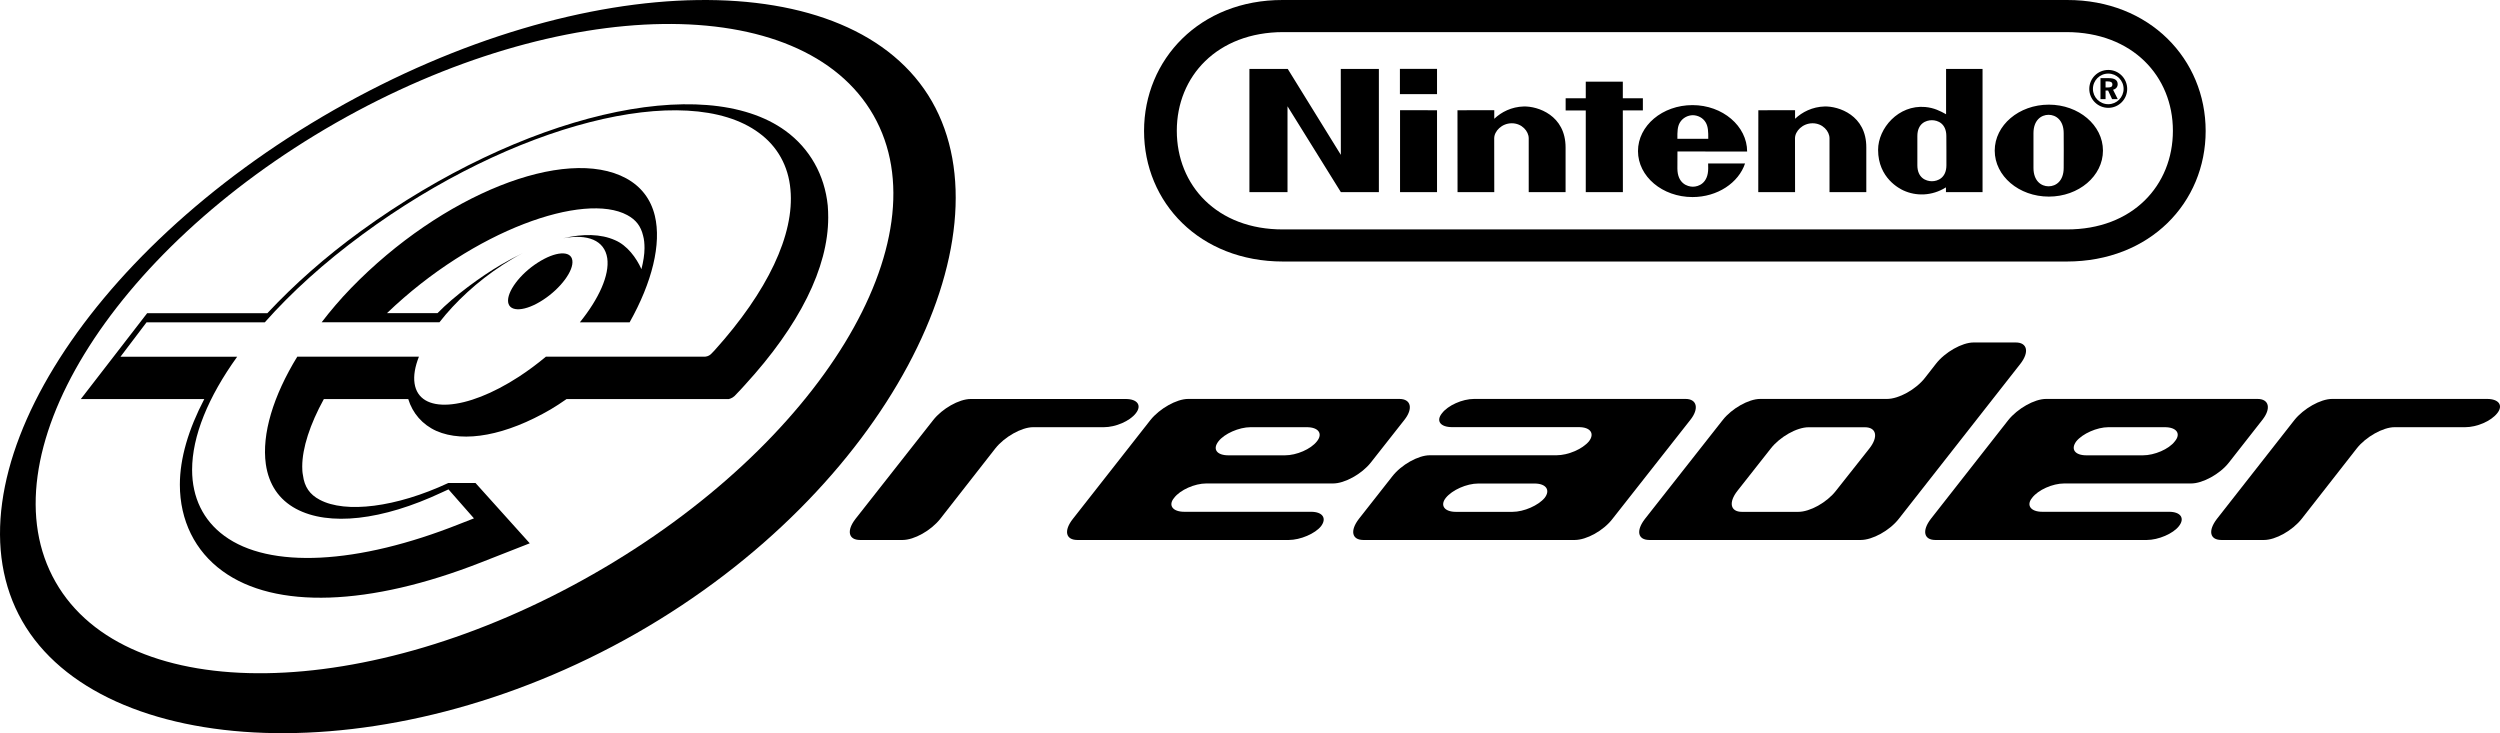 <?xml version="1.0" encoding="utf-8"?>
<!-- Generator: Adobe Illustrator 25.4.1, SVG Export Plug-In . SVG Version: 6.00 Build 0)  -->
<svg version="1.1" id="Layer_1" xmlns="http://www.w3.org/2000/svg" xmlns:xlink="http://www.w3.org/1999/xlink" x="0px" y="0px"
	 viewBox="0 0 3839 1125.9" style="enable-background:new 0 0 3839 1125.9;" xml:space="preserve">
<style type="text/css">
	.st0{fill:#FFFFFF;}
	.st1{fill:#33529C;}
	.st2{fill:url(#SVGID_1_);}
	.st3{fill:url(#SVGID_00000129909689612515277140000009581683032766267788_);}
	.st4{fill:#27569C;}
	.st5{fill:#00ADEB;}
	.st6{fill:url(#SVGID_00000085936165750480153200000017839666339593254308_);}
	.st7{fill:url(#SVGID_00000168820665654386046160000000468145832082040980_);}
	.st8{fill:url(#SVGID_00000141428406417039897840000002124466742008808347_);}
	.st9{fill:url(#SVGID_00000174601711177559695470000001439820684464299914_);}
	.st10{fill:url(#SVGID_00000016781775410830620360000015183120825643577499_);}
	.st11{fill:url(#SVGID_00000024698906470292001490000015270542384119432891_);}
	.st12{fill:url(#SVGID_00000059990622950744621660000015394612197372527550_);}
	.st13{fill:url(#SVGID_00000060717880214282749160000003728274849684469385_);}
	.st14{fill:url(#SVGID_00000016755098424590390860000017291663461687536039_);}
	.st15{fill:url(#SVGID_00000106114264545200677780000004009995526684127417_);}
	.st16{fill:url(#SVGID_00000111149484980775367430000009864072282426676888_);}
	.st17{fill:url(#SVGID_00000067934505719420800240000007449953438321246622_);}
	.st18{fill:url(#SVGID_00000120560362749570259070000009122754061645122967_);}
	.st19{fill:url(#SVGID_00000126317479273864367370000002598368165541630126_);}
	.st20{fill:url(#SVGID_00000005261191904473991440000010376226793284932736_);}
	.st21{fill:url(#SVGID_00000081629779647917516540000006121754429399473038_);}
	.st22{fill:url(#SVGID_00000116926638147958671530000010373507476291766198_);}
	.st23{fill:url(#SVGID_00000163755093959010430410000003714581568284657576_);}
	.st24{fill:url(#SVGID_00000140727603947704216630000010694099745179891864_);}
	.st25{fill:url(#SVGID_00000134224767032799775520000017098067475729802157_);}
	.st26{fill:url(#SVGID_00000109723171502841189890000008615909829061945474_);}
	.st27{fill:#E60012;}
	.st28{fill:url(#SVGID_00000116235778438861013300000010775751364743474063_);}
	.st29{fill:url(#SVGID_00000042015632627809960520000004908432005232297662_);}
	.st30{fill:url(#SVGID_00000150085775342555595880000005845389835750807951_);}
	.st31{fill:url(#SVGID_00000078739613122026491770000009442050017350269318_);}
	.st32{fill:url(#SVGID_00000024703680233709013910000001230322950343483821_);}
	.st33{fill:url(#SVGID_00000124846776853227470820000012617609809069030029_);}
	.st34{fill:url(#SVGID_00000054945923703629072540000012309566670194464156_);}
	.st35{fill:url(#SVGID_00000042727905342169073140000012739291632704759998_);}
	.st36{fill:url(#SVGID_00000149344652292108604270000002540252193443820717_);}
	.st37{fill:url(#SVGID_00000098909547660179443760000007820412613574719361_);}
	.st38{fill:url(#SVGID_00000023972965732853723430000016519261200086840741_);}
	.st39{fill:url(#SVGID_00000085227927190529705580000014515790976382341037_);}
	.st40{fill:url(#SVGID_00000000915889629628253040000011101416569143390398_);}
	.st41{fill:url(#SVGID_00000179606291331773526000000002883569498700027264_);}
	.st42{fill:url(#SVGID_00000079462662000119464860000015960097038102927797_);}
	.st43{fill:url(#SVGID_00000010301840679563514390000008128346874873300666_);}
	.st44{fill:url(#SVGID_00000136408397425066656950000012546422172841301121_);}
	.st45{fill:url(#SVGID_00000111883943416441124520000007713824091018840471_);}
	.st46{fill:url(#SVGID_00000145746281210719290890000000852417750063481278_);}
</style>
<g>
	<g>
		<path d="M1431.2,155.9C1309.4-57,898.4-51.1,512.4,169.1C126.7,389.5-87.4,740.4,34,953.5c121.3,212.7,556.8,239.3,942.7,19.3
			C1362.6,752.4,1552.6,368.4,1431.2,155.9z M911,881.6c-346.7,198.1-716.4,203.6-825.6,12.2C-24,702.5,168.9,387,515.5,188.8
			C862.1-9.1,1231.9-14.5,1341.3,177C1450.5,368.2,1257.9,683.7,911,881.6z"/>
		<path d="M1271.1,315.7c-4.7-46.8-27.5-87.6-64.9-114.8c-125.5-91.2-405.5-25-652,153.9c-54.7,39.7-102.4,82.1-143.6,126.1
			c-27.9,0-184.6,0-184.6,0L124.1,612.8c0,0,93.8,0,189.6,0c-24.3,46.5-37.5,91-37.5,131.4c0,54.9,23.2,102.1,65.6,132.8
			c80.6,58.8,225.4,54,397-13.4l74.7-29.3l-83.3-92.6h-41.8c-80.1,37.4-157.8,47-197.5,25.7c-15.2-8-23.4-19.7-25.7-37.7
			c-0.9-4.3-1.1-8.6-1.1-13.2c0-28.6,12-65.1,33.2-103.7c10.9,0,61.7,0,129.6,0c6.6,21.7,21.7,39.3,43.3,49
			c42.8,18.7,106.9,6.8,175.5-33.2c7.9-4.8,16.2-10,24.3-15.8c132.5,0,249.2,0,249.2,0s5-1.1,8.7-4.6c4.5-4.3,15.9-17,15.9-17
			c84-91.7,128-180.2,128-257.2C1271.8,328,1271.6,321.8,1271.1,315.7z M1097.3,538c0,0,0,0-4.6,4.8c-4.5,5-10.4,4.9-10.4,4.9h-244
			c-12.9,10.8-26.7,21.1-41.2,30.6c-81.5,53.1-153.4,57.9-160.5,10.5c-1.8-11.9,0.7-25.9,6.7-41.1H456.5
			c-37,60.4-54.7,118.9-48.3,165c4.5,31.4,20.2,54.5,46.3,68.6c50.5,27.1,132.3,18,224.2-25.2l10-4.6l39.1,44.5l-21.5,8.4
			c-157.5,62.8-292.8,69.5-362,18.3c-32.2-23.6-49.3-58.8-49.3-101.2c0-51.8,24.7-111.9,69.2-173.7H185L225,495h181.6
			c40.7-45.9,91.1-91.7,150.2-135.1c230.1-169.6,497.6-237.9,608.6-155.9c28.4,20.7,45.3,51,48.4,87
			C1220.3,360,1178.8,447.6,1097.3,538z"/>
		<path d="M1005.6,331.4c-6.2-25.7-21.2-45.1-44.1-57.6c-93.6-50.6-283,25-422.4,168.6c-16.6,17.1-31.6,34.8-45.2,52.5h180.9
			c24.3-31.3,58.3-62.9,97-88.1c10.5-6.8,20.8-12.9,30.9-18.1c-11,5.3-22.2,11.3-33.6,17.9c-30.8,18.1-71.9,48.1-97.2,74.2
			c-29,0-54.7,0-77.6,0c134-128.5,303-186.1,368.9-150.5c13.4,7.2,20.9,17.1,24.3,31.5c1.7,5.9,2.2,12.5,2.2,19.3
			c0,9.7-1.8,20.5-4.7,32.2c-7.9-17.5-21.8-36.5-40.6-44.5c-21.8-9.7-49-10.1-79.5-2.9c37.2-7,63.4,2.9,67.6,30.6
			c3.7,26-12.9,62.3-42.1,98.5h76.4C1001.5,433.3,1015.9,374.5,1005.6,331.4z"/>
		<path d="M878.9,399.9c2.3,15.7-17.8,42.9-45,60.6c-27.1,17.8-51.3,19.3-53.6,3.6c-2.2-15.8,17.9-43.1,45.2-60.6
			C852.8,385.8,876.8,384.2,878.9,399.9"/>
		<path d="M1695.1,656h-108.7c-17.5,0-43.9,14.8-57.9,32.5l-84.7,108.3c-14.3,18-40,32.4-57.9,32.4h-65.1c-18,0-21.1-14.3-7.1-32.4
			L1433,645.1c13.6-17.4,39.6-32.4,57.6-32.4h238.1c18.1,0,25,10,15.4,22C1734.9,646.7,1713,656,1695.1,656"/>
		<path d="M2006.8,656h-86.5c-17.5,0-40.4,10-49.3,21.8c-9.3,12-2.5,21.4,15.4,21.4h86.7c18,0,39.8-9.5,49.1-21.4
			C2031.8,666,2024.7,656,2006.8,656 M1978.9,829.2h-324.4c-18.1,0-21.3-14.3-7-32.4l119.1-151.8c13.9-17.4,40.1-32.4,57.9-32.4
			h324.4c18,0,21.4,15,7.5,32.4l-51.3,65.2c-14.1,17.9-40.4,32.2-57.9,32.2h-194.8c-17.9,0-40.2,10-49.3,22
			c-9.7,11.4-2.5,21.5,15.5,21.5h194.7c17.9,0,24.3,10,15.4,22C2019.7,819.4,1996.8,829.2,1978.9,829.2"/>
		<path d="M2356.4,742.5h-86.3c-18,0-40.2,10-49.9,22c-9.1,11.4-2.5,21.5,15.6,21.5h86.7c17.8,0,40-10,49.5-21.5
			C2381.1,752.6,2374.3,742.5,2356.4,742.5 M2418.1,829.2h-324.4c-17.9,0-20.9-14.3-7-32.4l51.3-65.3c13.9-17.9,39.9-32.4,57.5-32.4
			h194.6c18,0,39.9-9.5,49.9-21.4c9.1-11.8,2.5-21.8-15.5-21.8h-194.7c-17.7,0-25.2-9.3-15.5-21.3c9.1-12,31.2-22,49.3-22h324.8
			c17.5,0,21.1,15,7.1,32.4l-119.4,151.8C2462.3,814.9,2436.2,829.2,2418.1,829.2"/>
		<path d="M2870.7,688.6c13.9-17.7,10.9-32.5-7-32.5h-86.5c-18.1,0-44,14.8-57.9,32.5l-51.2,65c-14.1,17.9-11,32.4,6.8,32.4h86.5
			c18.1,0,44-14.5,57.9-32.4L2870.7,688.6 M2857.3,829.2h-324.4c-18.1,0-20.9-14.3-6.9-32.4l119.4-151.8
			c13.6-17.4,39.7-32.4,57.5-32.4h194.7c18.1,0,44.2-14.3,58.4-32.4l16.7-21.4c13.9-18,40.2-32.9,58-32.9h64.7
			c17.9,0,21.1,14.9,7,32.9l-186.6,237.9C2901.6,814.9,2875.2,829.2,2857.3,829.2"/>
		<path d="M3324.3,656h-86.7c-17.3,0-39.9,10-49.3,21.8c-8.9,12-2.1,21.4,15.7,21.4h86.6c17.9,0,40-9.5,49-21.4
			C3349.6,666,3342.4,656,3324.3,656 M3296.5,829.2H2972c-17.8,0-20.9-14.3-7-32.4l119-151.8c14-17.4,39.9-32.4,57.9-32.4h324.8
			c17.9,0,21.1,15,7.2,32.4l-51.1,65.2c-13.9,17.9-40.6,32.2-57.9,32.2h-195c-18.1,0-40.2,10-49.3,22c-9.5,11.4-2.3,21.5,15.5,21.5
			h194.7c18,0,24.6,10,15.2,22C3337.2,819.4,3314.5,829.2,3296.5,829.2"/>
		<path d="M3785.5,656H3677c-17.5,0-44,14.8-57.9,32.5l-84.7,108.3c-14.3,18-40,32.4-57.9,32.4h-65.2c-18.1,0-20.9-14.3-7-32.4
			l119-151.8c13.9-17.4,40-32.4,57.9-32.4h238c18,0,25.2,10,15.5,22C3825.2,646.7,3803.6,656,3785.5,656"/>
	</g>
	<g>
		<path d="M2059,237.8l-81.5-131.9h-58.9l0,189.1h58.5V163.2L2059,295h58.4V105.9h-58.5L2059,237.8z M2522.8,169.6v-18.7H2492v-25.5
			h-56.9l0,25.5h-30.9v18.7h30.9V295h57l-0.1-125.5H2522.8z M2149.9,295h56.8V169.3l-56.8-0.1V295z M2149.7,144.5h57v-38.7h-57
			V144.5z M3146.2,160.7c-45.9,0-83.1,31.6-83.1,70.6c0,39,37.2,70.6,83.1,70.6c45.9,0,83.1-31.6,83.1-70.6
			C3229.3,192.3,3192.1,160.7,3146.2,160.7 M3169,257.8c0,20-11.8,28.3-23.2,28.3c-11.4,0-23.2-8.3-23.2-28.3v-27.1
			c0,0,0-18.6,0-26.2c0-19.9,11.9-28.2,23.2-28.2s23.2,8.3,23.2,28.2c0,7.6,0,21.7,0.1,26.7C3169.1,231.5,3169,250.2,3169,257.8
			 M2988.5,175.5c-9.1-5.1-18.7-10-32.2-11.2c-41-3.6-72.3,32.6-72.3,65.8c0,43.7,33.7,59.9,38.8,62.3c19.2,8.9,43.7,8.9,65.4-4.7
			c0,1.2,0,7.3,0,7.3h56.2V105.9h-56V175.5z M2988.9,231.5v22.3c0,19.4-13.4,24.5-22.3,24.5c-9,0-22.3-5.1-22.3-24.5v-22.4V209
			c0-19.5,13.3-24.4,22.3-24.4c8.8,0,22.2,4.9,22.2,24.4C2988.9,215.7,2988.9,231.5,2988.9,231.5 M2339.9,163.5
			c-18.8,0.5-34.5,8.6-45.3,18.9c-0.1-3.1,0-13.2,0-13.2l-56.5,0.1l0.1,125.7h56.4c0,0-0.1-77.2-0.1-82.6c0-10.9,11.6-23.1,27-23.1
			c15.5,0,26,12.2,26,23.1V295h56.6c0,0-0.1-59.5,0-68.4C2404.2,176.8,2361.1,162.9,2339.9,163.5 M2801.9,163.5
			c-18.8,0.5-34.5,8.6-45.4,18.9c-0.1-3.1,0-13.2,0-13.2l-56.4,0.1l-0.1,125.7h56.5c0,0-0.1-77.2-0.1-82.6c0-10.9,11.6-23.1,27-23.1
			c15.5,0,26,12.2,26,23.1V295h56.5c0,0-0.1-59.5,0-68.4C2866.2,176.8,2823.1,162.9,2801.9,163.5 M2682.9,232.7
			c0-39-37.6-71.3-83.9-71.3c-46.2,0-83.7,31.6-83.7,70.6c0,39,37.5,70.6,83.7,70.6c38.4,0,70.8-21.9,80.7-51.6l-56.7,0
			c0,0,0.1,0.6,0.1,7.6c0,23-15.1,28.1-23.5,28.1c-8.4,0-23.8-5.1-23.8-28.1c0-6.9,0.1-26,0.1-26S2682.9,232.7,2682.9,232.7
			 M2579.5,188.4c4.5-7.7,12.6-11.4,20-11.5c7.4,0.1,15.6,3.7,20,11.5c3.5,6.3,3.8,13.7,3.7,24.7h-47.4
			C2575.7,202.1,2575.9,194.7,2579.5,188.4 M3251.9,129.3c0-6.2-4.5-9.3-13.7-9.3h-12.7v32.2h7.8v-13.2h3.9l6.1,13.2h8.7l-7.2-14.4
			C3249.3,136.7,3251.9,133.5,3251.9,129.3 M3237.2,134.3h-3.9V125h3.4c4.7,0,7.1,1.4,7.1,4.8C3243.8,133,3241.7,134.3,3237.2,134.3
			 M3237.5,107.4c-16.1,0-29.2,13-29.2,29.1s13.1,29.1,29.2,29.1c16,0,29-13,29-29.1S3253.5,107.4,3237.5,107.4 M3237.5,160
			c-13,0-23.6-10.5-23.6-23.5s10.5-23.5,23.6-23.5c13,0,23.5,10.6,23.5,23.5S3250.4,160,3237.5,160 M3174,0H1969.8
			c-127.4-0.3-213,91.3-213,201.1c0,109.9,85.4,200.4,213.3,200.5h1203.7c127.9-0.1,213.2-90.6,213.2-200.5
			C3387,91.3,3301.4-0.3,3174,0 M3173.4,352.3h-1203c-101.6,0.4-163.3-67.8-163.3-151.5c0-83.7,62.1-151.3,163.3-151.5h1203
			c101.2,0.2,163.3,67.8,163.3,151.5C3336.7,284.5,3275,352.7,3173.4,352.3"/>
	</g>
</g>
</svg>
